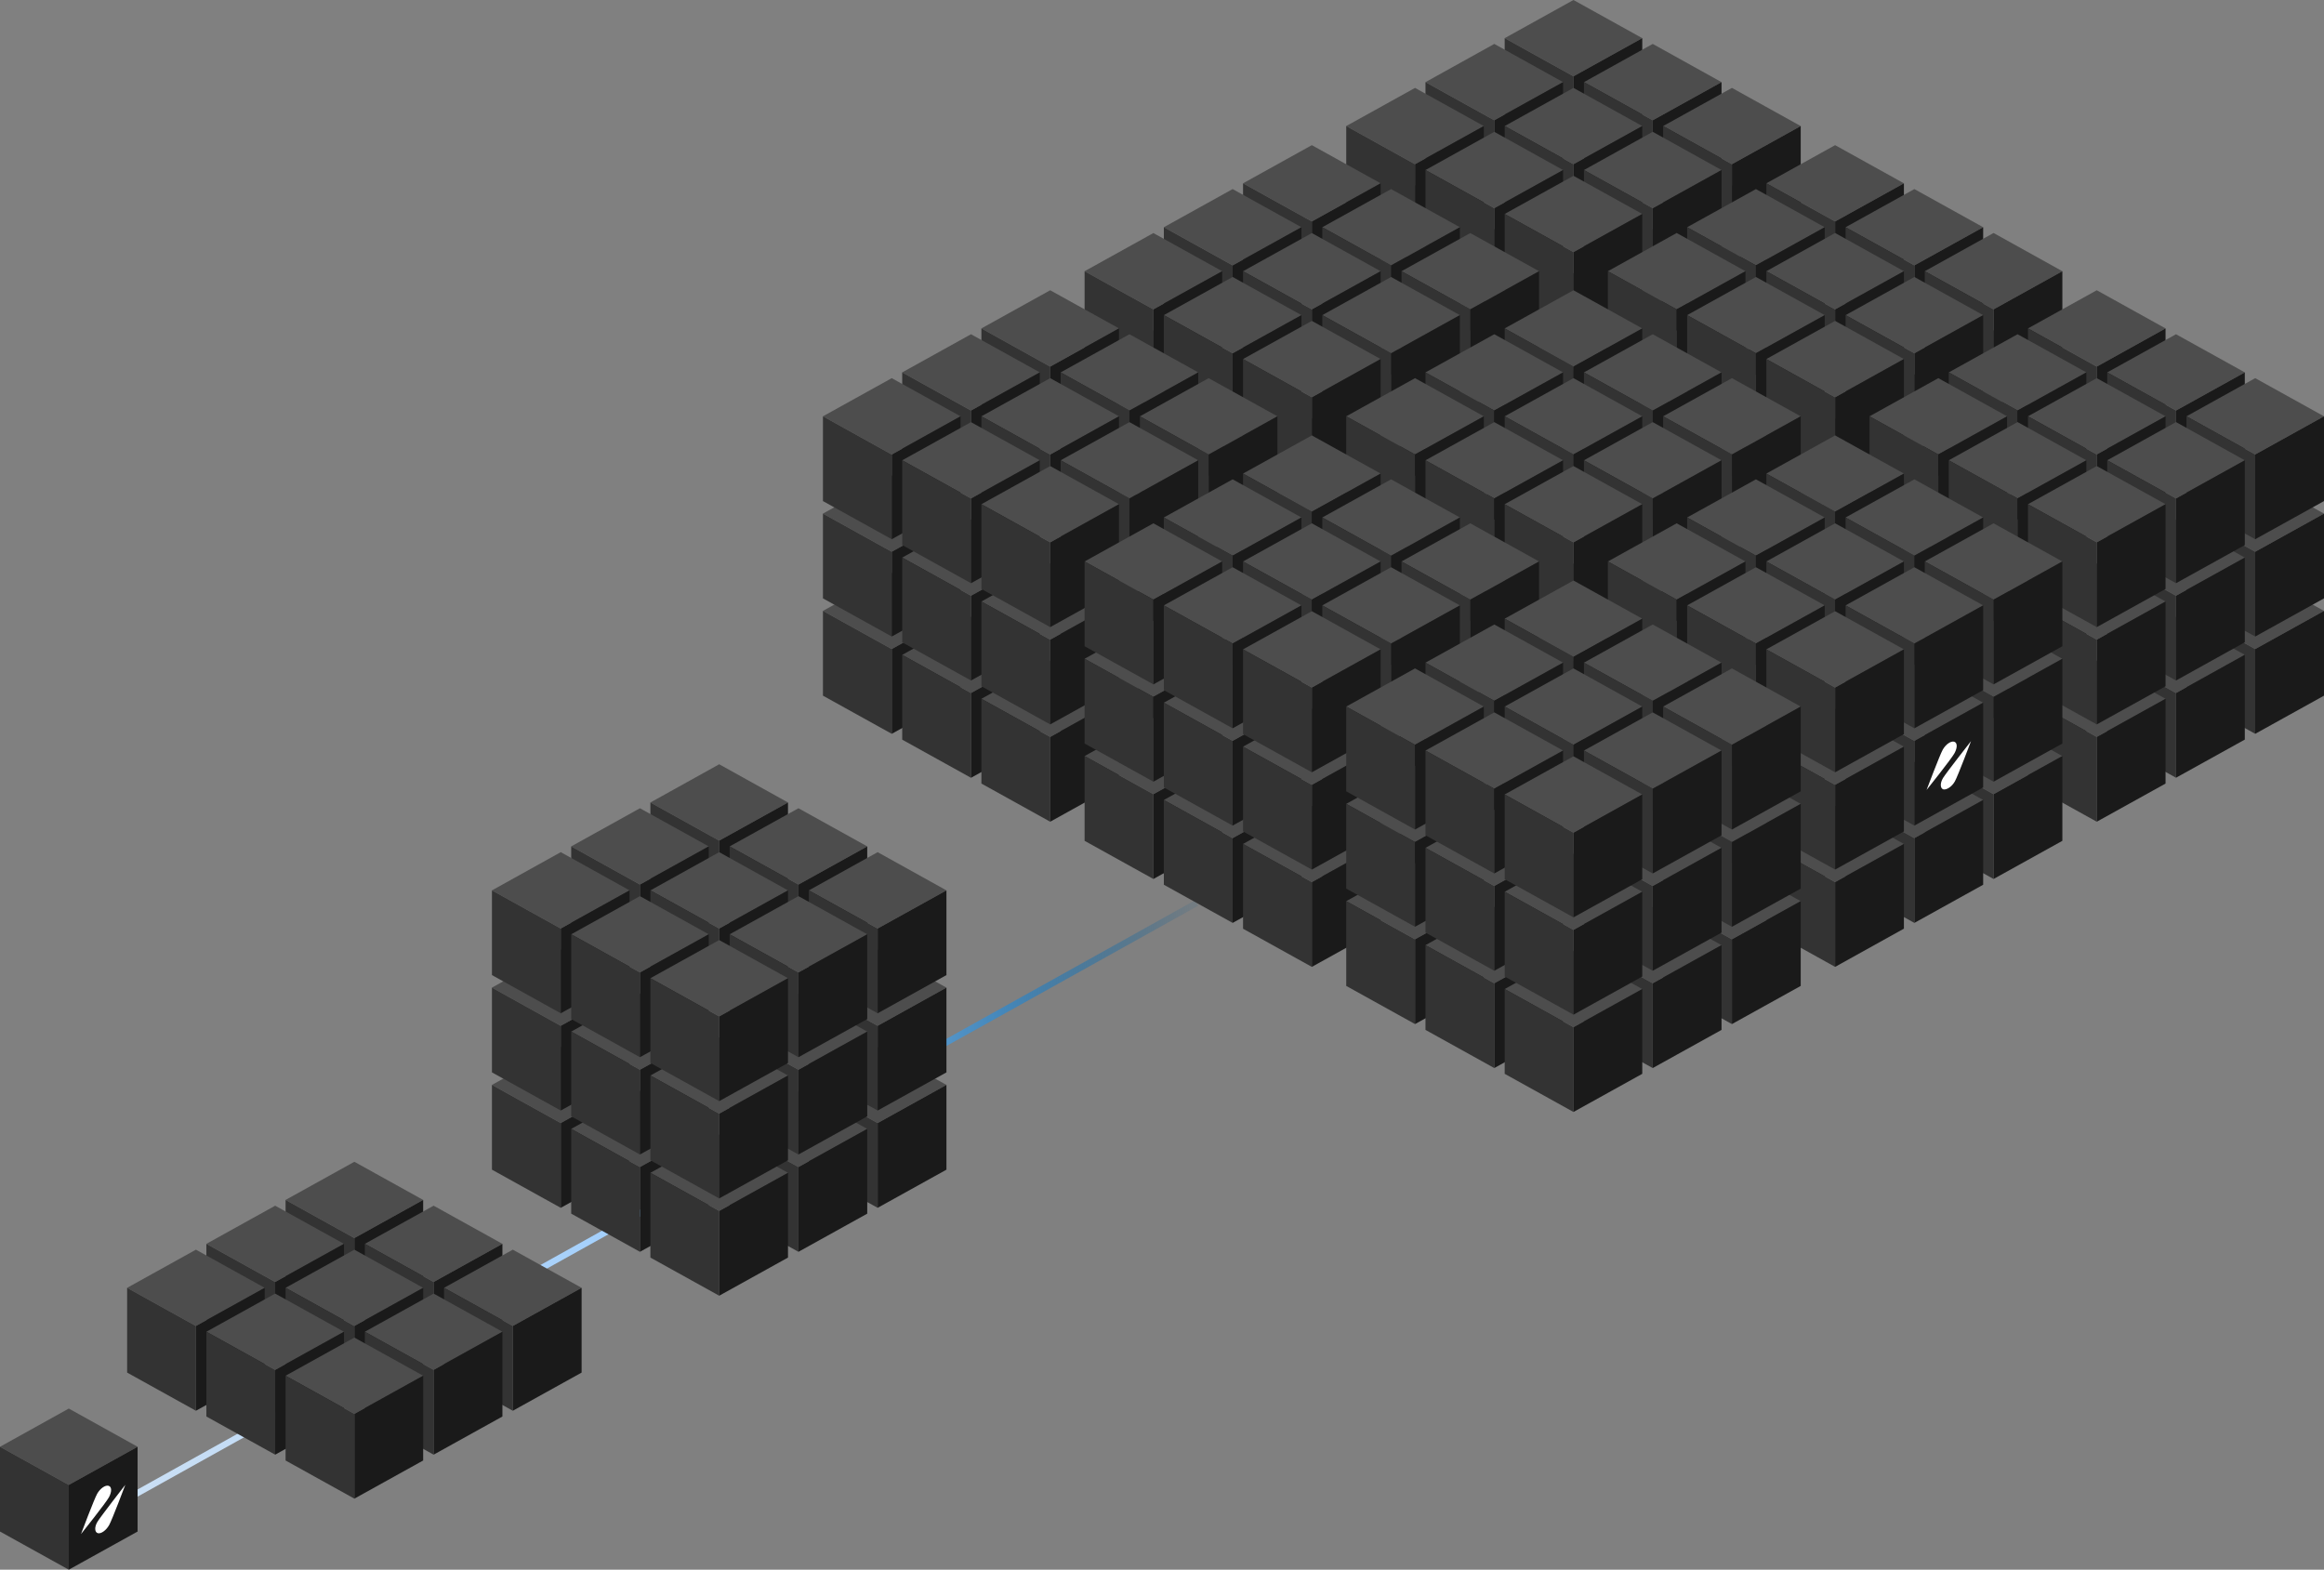 <svg xmlns="http://www.w3.org/2000/svg" xmlns:xlink="http://www.w3.org/1999/xlink" viewBox="0 0 370.93 250.55"><rect x="0" y="0" width="370.93" height="250.55" fill="#808080" stroke="none"/><defs><style>.cls-1{fill:none;stroke-miterlimit:10;stroke:url(#linear-gradient);}.cls-2{fill:#4d4d4d;}.cls-3{fill:#333;}.cls-4{fill:#1a1a1a;}.cls-5{fill:#fff;}</style><linearGradient id="linear-gradient" x1="-30.07" y1="215.49" x2="155.93" y2="215.49" gradientTransform="matrix(0.97, 0.02, 0.02, 0.99, 37.49, -20.89)" gradientUnits="userSpaceOnUse"><stop offset="0" stop-color="#cce0f4"/><stop offset="0.16" stop-color="#c3dcf6"/><stop offset="0.42" stop-color="#a9d2fb"/><stop offset="0.56" stop-color="#9cf"/><stop offset="0.82" stop-color="#3d88c1" stop-opacity="0.9"/><stop offset="0.99" stop-color="#005b97" stop-opacity="0.1"/></linearGradient></defs><title>Blocks</title><g id="Layer_2" data-name="Layer 2"><g id="Blocks"><line class="cls-1" x1="13.72" y1="242.91" x2="191" y2="144.13"/><polygon class="cls-2" points="129.1 173.17 140.08 167.08 151.06 173.17 140.08 179.26 129.1 173.17"/><polygon class="cls-3" points="129.1 186.7 140.08 192.79 140.08 179.26 129.1 173.17 129.1 186.7"/><polygon class="cls-4" points="151.06 186.7 140.08 192.79 140.08 179.26 151.06 173.17 151.06 186.7"/><polygon class="cls-2" points="116.46 180.19 127.44 174.1 138.42 180.19 127.44 186.28 116.46 180.19"/><polygon class="cls-3" points="116.46 193.72 127.44 199.81 127.44 186.28 116.46 180.19 116.46 193.72"/><polygon class="cls-4" points="138.42 193.72 127.44 199.81 127.44 186.28 138.42 180.19 138.42 193.72"/><polygon class="cls-2" points="78.52 173.17 89.5 167.08 100.48 173.17 89.5 179.26 78.52 173.17"/><polygon class="cls-3" points="78.52 186.7 89.5 192.79 89.5 179.26 78.52 173.17 78.52 186.7"/><polygon class="cls-4" points="100.48 186.7 89.5 192.79 89.5 179.26 100.48 173.17 100.48 186.7"/><polygon class="cls-2" points="91.17 180.19 102.14 174.1 113.12 180.19 102.14 186.28 91.17 180.19"/><polygon class="cls-3" points="91.17 193.72 102.14 199.81 102.14 186.28 91.17 180.19 91.17 193.72"/><polygon class="cls-4" points="113.12 193.72 102.14 199.81 102.14 186.28 113.12 180.19 113.12 193.72"/><polygon class="cls-2" points="103.81 187.2 114.79 181.11 125.77 187.2 114.79 193.29 103.81 187.2"/><polygon class="cls-3" points="103.81 200.73 114.79 206.82 114.79 193.29 103.81 187.2 103.81 200.73"/><polygon class="cls-4" points="125.77 200.73 114.79 206.82 114.79 193.29 125.77 187.2 125.77 200.73"/><polygon class="cls-2" points="129.1 157.64 140.08 151.55 151.06 157.64 140.08 163.74 129.1 157.64"/><polygon class="cls-3" points="129.1 171.17 140.08 177.26 140.08 163.74 129.1 157.64 129.1 171.17"/><polygon class="cls-4" points="151.06 171.17 140.08 177.26 140.08 163.74 151.06 157.64 151.06 171.17"/><polygon class="cls-2" points="116.46 164.66 127.44 158.57 138.42 164.66 127.44 170.75 116.46 164.66"/><polygon class="cls-3" points="116.46 178.19 127.44 184.28 127.44 170.75 116.46 164.66 116.46 178.19"/><polygon class="cls-4" points="138.42 178.19 127.44 184.28 127.44 170.75 138.42 164.66 138.42 178.19"/><polygon class="cls-2" points="78.52 157.64 89.5 151.55 100.48 157.64 89.5 163.74 78.52 157.64"/><polygon class="cls-3" points="78.52 171.17 89.5 177.26 89.5 163.74 78.52 157.64 78.52 171.17"/><polygon class="cls-4" points="100.48 171.17 89.5 177.26 89.5 163.74 100.48 157.64 100.48 171.17"/><polygon class="cls-2" points="91.17 164.66 102.14 158.57 113.12 164.66 102.14 170.75 91.17 164.66"/><polygon class="cls-3" points="91.17 178.19 102.14 184.28 102.14 170.75 91.17 164.66 91.17 178.19"/><polygon class="cls-4" points="113.12 178.19 102.14 184.28 102.14 170.75 113.12 164.66 113.12 178.19"/><polygon class="cls-2" points="103.81 171.67 114.79 165.58 125.77 171.67 114.79 177.76 103.81 171.67"/><polygon class="cls-3" points="103.81 185.2 114.79 191.29 114.79 177.76 103.81 171.67 103.81 185.2"/><polygon class="cls-4" points="125.77 185.2 114.79 191.29 114.79 177.76 125.77 171.67 125.77 185.2"/><polygon class="cls-2" points="103.81 128.09 114.79 121.99 125.77 128.09 114.79 134.18 103.81 128.09"/><polygon class="cls-3" points="103.81 141.62 114.79 147.71 114.79 134.18 103.81 128.09 103.81 141.62"/><polygon class="cls-4" points="125.77 141.62 114.79 147.71 114.79 134.18 125.77 128.09 125.77 141.62"/><polygon class="cls-2" points="116.46 135.1 127.44 129.01 138.42 135.1 127.44 141.19 116.46 135.1"/><polygon class="cls-3" points="116.46 148.63 127.44 154.72 127.44 141.19 116.46 135.1 116.46 148.63"/><polygon class="cls-4" points="138.42 148.63 127.44 154.72 127.44 141.19 138.42 135.1 138.42 148.63"/><polygon class="cls-2" points="129.1 142.12 140.08 136.02 151.06 142.12 140.08 148.21 129.1 142.12"/><polygon class="cls-3" points="129.1 155.64 140.08 161.74 140.08 148.21 129.1 142.12 129.1 155.64"/><polygon class="cls-4" points="151.06 155.64 140.08 161.74 140.08 148.21 151.06 142.12 151.06 155.64"/><polygon class="cls-2" points="91.17 135.1 102.14 129.01 113.12 135.1 102.14 141.19 91.17 135.1"/><polygon class="cls-3" points="91.17 148.63 102.14 154.72 102.14 141.19 91.17 135.1 91.17 148.63"/><polygon class="cls-4" points="113.12 148.63 102.14 154.72 102.14 141.19 113.12 135.1 113.12 148.63"/><polygon class="cls-2" points="103.81 142.12 114.79 136.02 125.77 142.12 114.79 148.21 103.81 142.12"/><polygon class="cls-3" points="103.81 155.64 114.79 161.74 114.79 148.21 103.81 142.12 103.81 155.64"/><polygon class="cls-4" points="125.77 155.64 114.79 161.74 114.79 148.21 125.77 142.12 125.77 155.64"/><polygon class="cls-2" points="116.46 149.13 127.44 143.04 138.42 149.13 127.44 155.22 116.46 149.13"/><polygon class="cls-3" points="116.46 162.66 127.44 168.75 127.44 155.22 116.46 149.13 116.46 162.66"/><polygon class="cls-4" points="138.42 162.66 127.44 168.75 127.44 155.22 138.42 149.13 138.42 162.66"/><polygon class="cls-2" points="78.52 142.12 89.5 136.02 100.48 142.12 89.5 148.21 78.52 142.12"/><polygon class="cls-3" points="78.52 155.64 89.5 161.74 89.5 148.21 78.52 142.12 78.52 155.64"/><polygon class="cls-4" points="100.48 155.64 89.5 161.74 89.5 148.21 100.48 142.12 100.48 155.64"/><polygon class="cls-2" points="91.17 149.13 102.14 143.04 113.12 149.13 102.14 155.22 91.17 149.13"/><polygon class="cls-3" points="91.17 162.66 102.14 168.75 102.14 155.22 91.17 149.13 91.17 162.66"/><polygon class="cls-4" points="113.12 162.66 102.14 168.75 102.14 155.22 113.12 149.13 113.12 162.66"/><polygon class="cls-2" points="103.81 156.14 114.79 150.05 125.77 156.14 114.79 162.24 103.81 156.14"/><polygon class="cls-3" points="103.81 169.67 114.79 175.76 114.79 162.24 103.81 156.14 103.81 169.67"/><polygon class="cls-4" points="125.77 169.67 114.79 175.76 114.79 162.24 125.77 156.14 125.77 169.67"/><polygon class="cls-2" points="45.58 191.53 56.56 185.44 67.54 191.53 56.56 197.62 45.58 191.53"/><polygon class="cls-3" points="45.58 205.06 56.56 211.15 56.56 197.62 45.58 191.53 45.58 205.06"/><polygon class="cls-4" points="67.54 205.06 56.56 211.15 56.56 197.62 67.54 191.53 67.54 205.06"/><polygon class="cls-2" points="58.23 198.54 69.21 192.45 80.19 198.54 69.21 204.63 58.23 198.54"/><polygon class="cls-3" points="58.23 212.07 69.21 218.16 69.21 204.63 58.23 198.54 58.23 212.07"/><polygon class="cls-4" points="80.19 212.07 69.21 218.16 69.21 204.63 80.19 198.54 80.19 212.07"/><polygon class="cls-2" points="70.87 205.56 81.85 199.47 92.83 205.56 81.85 211.65 70.87 205.56"/><polygon class="cls-3" points="70.87 219.09 81.85 225.18 81.85 211.65 70.87 205.56 70.87 219.09"/><polygon class="cls-4" points="92.83 219.09 81.85 225.18 81.85 211.65 92.83 205.56 92.83 219.09"/><polygon class="cls-2" points="32.94 198.54 43.92 192.45 54.9 198.54 43.92 204.63 32.94 198.54"/><polygon class="cls-3" points="32.94 212.07 43.92 218.16 43.92 204.63 32.94 198.54 32.94 212.07"/><polygon class="cls-4" points="54.9 212.07 43.92 218.16 43.92 204.63 54.9 198.54 54.9 212.07"/><polygon class="cls-2" points="45.58 205.56 56.56 199.47 67.54 205.56 56.56 211.65 45.58 205.56"/><polygon class="cls-3" points="45.58 219.09 56.56 225.18 56.56 211.65 45.58 205.56 45.58 219.09"/><polygon class="cls-4" points="67.54 219.09 56.56 225.18 56.56 211.65 67.54 205.56 67.54 219.09"/><polygon class="cls-2" points="58.23 212.57 69.21 206.48 80.19 212.57 69.21 218.66 58.23 212.57"/><polygon class="cls-3" points="58.23 226.1 69.21 232.19 69.21 218.66 58.23 212.57 58.23 226.1"/><polygon class="cls-4" points="80.19 226.1 69.21 232.19 69.21 218.66 80.19 212.57 80.19 226.1"/><polygon class="cls-2" points="20.29 205.56 31.27 199.47 42.25 205.56 31.27 211.65 20.29 205.56"/><polygon class="cls-3" points="20.29 219.09 31.27 225.18 31.27 211.65 20.29 205.56 20.29 219.09"/><polygon class="cls-4" points="42.25 219.09 31.27 225.18 31.27 211.65 42.25 205.56 42.25 219.09"/><polygon class="cls-2" points="32.94 212.57 43.92 206.48 54.9 212.57 43.92 218.66 32.94 212.57"/><polygon class="cls-3" points="32.94 226.1 43.92 232.19 43.92 218.66 32.94 212.57 32.94 226.1"/><polygon class="cls-4" points="54.9 226.1 43.92 232.19 43.92 218.66 54.9 212.57 54.9 226.1"/><polygon class="cls-2" points="45.58 219.59 56.56 213.5 67.54 219.59 56.56 225.68 45.58 219.59"/><polygon class="cls-3" points="45.58 233.12 56.56 239.21 56.56 225.68 45.58 219.59 45.58 233.12"/><polygon class="cls-4" points="67.54 233.12 56.56 239.21 56.56 225.68 67.54 219.59 67.54 233.12"/><polygon class="cls-2" points="265.45 51.18 276.43 45.09 287.41 51.18 276.43 57.27 265.45 51.18"/><polygon class="cls-3" points="265.45 64.71 276.43 70.8 276.43 57.27 265.45 51.18 265.45 64.71"/><polygon class="cls-4" points="287.41 64.71 276.43 70.8 276.43 57.27 287.41 51.18 287.41 64.71"/><polygon class="cls-2" points="252.81 58.19 263.79 52.1 274.77 58.19 263.79 64.28 252.81 58.19"/><polygon class="cls-3" points="252.81 71.72 263.79 77.81 263.79 64.28 252.81 58.19 252.81 71.72"/><polygon class="cls-4" points="274.77 71.72 263.79 77.81 263.79 64.28 274.77 58.19 274.77 71.72"/><polygon class="cls-2" points="214.87 51.18 225.85 45.09 236.83 51.18 225.85 57.27 214.87 51.18"/><polygon class="cls-3" points="214.87 64.71 225.85 70.8 225.85 57.27 214.87 51.18 214.87 64.71"/><polygon class="cls-4" points="236.83 64.71 225.85 70.8 225.85 57.27 236.83 51.18 236.83 64.71"/><polygon class="cls-2" points="227.52 58.19 238.5 52.1 249.48 58.19 238.5 64.28 227.52 58.19"/><polygon class="cls-3" points="227.52 71.72 238.5 77.81 238.5 64.28 227.52 58.19 227.52 71.72"/><polygon class="cls-4" points="249.48 71.72 238.5 77.81 238.5 64.28 249.48 58.19 249.48 71.72"/><polygon class="cls-2" points="240.16 65.21 251.14 59.12 262.12 65.21 251.14 71.3 240.16 65.21"/><polygon class="cls-3" points="240.16 78.74 251.14 84.83 251.14 71.3 240.16 65.21 240.16 78.74"/><polygon class="cls-4" points="262.12 78.74 251.14 84.83 251.14 71.3 262.12 65.21 262.12 78.74"/><polygon class="cls-2" points="265.45 35.65 276.43 29.56 287.41 35.65 276.43 41.74 265.45 35.65"/><polygon class="cls-3" points="265.45 49.18 276.43 55.27 276.43 41.74 265.45 35.65 265.45 49.18"/><polygon class="cls-4" points="287.41 49.18 276.43 55.27 276.43 41.74 287.41 35.65 287.41 49.18"/><polygon class="cls-2" points="252.81 42.66 263.79 36.57 274.77 42.66 263.79 48.76 252.81 42.66"/><polygon class="cls-3" points="252.81 56.19 263.79 62.28 263.79 48.76 252.81 42.66 252.81 56.19"/><polygon class="cls-4" points="274.77 56.19 263.79 62.28 263.79 48.76 274.77 42.66 274.77 56.19"/><polygon class="cls-2" points="214.87 35.65 225.85 29.56 236.83 35.65 225.85 41.74 214.87 35.65"/><polygon class="cls-3" points="214.87 49.18 225.85 55.27 225.85 41.74 214.87 35.65 214.87 49.18"/><polygon class="cls-4" points="236.83 49.18 225.85 55.27 225.85 41.74 236.83 35.65 236.83 49.18"/><polygon class="cls-2" points="227.52 42.66 238.5 36.57 249.48 42.66 238.5 48.76 227.52 42.66"/><polygon class="cls-3" points="227.52 56.19 238.5 62.28 238.5 48.76 227.52 42.66 227.52 56.19"/><polygon class="cls-4" points="249.48 56.19 238.5 62.28 238.5 48.76 249.48 42.66 249.48 56.19"/><polygon class="cls-2" points="240.16 49.68 251.14 43.59 262.12 49.68 251.14 55.77 240.16 49.68"/><polygon class="cls-3" points="240.16 63.21 251.14 69.3 251.14 55.77 240.16 49.68 240.16 63.21"/><polygon class="cls-4" points="262.12 63.21 251.14 69.3 251.14 55.77 262.12 49.68 262.12 63.21"/><polygon class="cls-2" points="240.16 6.09 251.14 0 262.12 6.09 251.14 12.18 240.16 6.09"/><polygon class="cls-3" points="240.16 19.62 251.14 25.71 251.14 12.18 240.16 6.09 240.16 19.62"/><polygon class="cls-4" points="262.12 19.62 251.14 25.71 251.14 12.18 262.12 6.09 262.12 19.62"/><polygon class="cls-2" points="252.81 13.11 263.79 7.01 274.77 13.11 263.79 19.2 252.81 13.11"/><polygon class="cls-3" points="252.81 26.64 263.79 32.73 263.79 19.2 252.81 13.11 252.81 26.64"/><polygon class="cls-4" points="274.77 26.64 263.79 32.73 263.79 19.2 274.77 13.11 274.77 26.64"/><polygon class="cls-2" points="265.45 20.12 276.43 14.03 287.41 20.12 276.43 26.21 265.45 20.12"/><polygon class="cls-3" points="265.45 33.65 276.43 39.74 276.43 26.21 265.45 20.12 265.45 33.65"/><polygon class="cls-4" points="287.41 33.65 276.43 39.74 276.43 26.21 287.41 20.12 287.41 33.65"/><polygon class="cls-2" points="227.52 13.11 238.5 7.01 249.48 13.11 238.5 19.2 227.52 13.11"/><polygon class="cls-3" points="227.52 26.64 238.5 32.73 238.5 19.2 227.52 13.11 227.52 26.64"/><polygon class="cls-4" points="249.48 26.64 238.5 32.73 238.5 19.2 249.48 13.11 249.48 26.64"/><polygon class="cls-2" points="240.16 20.12 251.14 14.03 262.12 20.12 251.14 26.21 240.16 20.12"/><polygon class="cls-3" points="240.16 33.65 251.14 39.74 251.14 26.21 240.16 20.12 240.16 33.65"/><polygon class="cls-4" points="262.12 33.65 251.14 39.74 251.14 26.21 262.12 20.12 262.12 33.65"/><polygon class="cls-2" points="252.81 27.14 263.79 21.04 274.77 27.14 263.79 33.23 252.81 27.14"/><polygon class="cls-3" points="252.81 40.66 263.79 46.76 263.79 33.23 252.81 27.14 252.81 40.66"/><polygon class="cls-4" points="274.77 40.66 263.79 46.76 263.79 33.23 274.77 27.14 274.77 40.66"/><polygon class="cls-2" points="214.87 20.12 225.85 14.03 236.83 20.12 225.85 26.21 214.87 20.12"/><polygon class="cls-3" points="214.87 33.65 225.85 39.74 225.85 26.21 214.87 20.12 214.87 33.65"/><polygon class="cls-4" points="236.83 33.65 225.85 39.74 225.85 26.21 236.83 20.12 236.83 33.65"/><polygon class="cls-2" points="227.52 27.14 238.5 21.04 249.48 27.14 238.5 33.23 227.52 27.14"/><polygon class="cls-3" points="227.52 40.66 238.5 46.76 238.5 33.23 227.52 27.14 227.52 40.66"/><polygon class="cls-4" points="249.48 40.66 238.5 46.76 238.5 33.23 249.48 27.14 249.48 40.66"/><polygon class="cls-2" points="240.16 34.15 251.14 28.06 262.12 34.15 251.14 40.24 240.16 34.15"/><polygon class="cls-3" points="240.16 47.68 251.14 53.77 251.14 40.24 240.16 34.15 240.16 47.68"/><polygon class="cls-4" points="262.12 47.68 251.14 53.77 251.14 40.24 262.12 34.15 262.12 47.68"/><polygon class="cls-2" points="307.21 74.34 318.19 68.25 329.17 74.34 318.19 80.44 307.21 74.34"/><polygon class="cls-3" points="307.21 87.87 318.19 93.97 318.19 80.44 307.21 74.34 307.21 87.87"/><polygon class="cls-4" points="329.17 87.87 318.19 93.97 318.19 80.44 329.17 74.34 329.17 87.87"/><polygon class="cls-2" points="294.57 81.36 305.55 75.27 316.53 81.36 305.55 87.45 294.57 81.36"/><polygon class="cls-3" points="294.57 94.89 305.55 100.98 305.55 87.45 294.57 81.36 294.57 94.89"/><polygon class="cls-4" points="316.53 94.89 305.55 100.98 305.55 87.45 316.53 81.36 316.53 94.89"/><polygon class="cls-2" points="256.63 74.34 267.61 68.25 278.59 74.34 267.61 80.44 256.63 74.34"/><polygon class="cls-3" points="256.63 87.87 267.61 93.97 267.61 80.44 256.63 74.34 256.63 87.87"/><polygon class="cls-4" points="278.59 87.87 267.61 93.97 267.61 80.44 278.59 74.34 278.59 87.87"/><polygon class="cls-2" points="269.28 81.36 280.26 75.27 291.24 81.36 280.26 87.45 269.28 81.36"/><polygon class="cls-3" points="269.28 94.89 280.26 100.98 280.26 87.45 269.28 81.36 269.28 94.89"/><polygon class="cls-4" points="291.24 94.89 280.26 100.98 280.26 87.45 291.24 81.36 291.24 94.89"/><polygon class="cls-2" points="281.92 88.37 292.9 82.28 303.88 88.37 292.9 94.47 281.92 88.37"/><polygon class="cls-3" points="281.92 101.9 292.9 107.99 292.9 94.47 281.92 88.37 281.92 101.9"/><polygon class="cls-4" points="303.88 101.9 292.9 107.99 292.9 94.47 303.88 88.37 303.88 101.9"/><polygon class="cls-2" points="307.21 58.81 318.19 52.72 329.17 58.81 318.19 64.91 307.21 58.81"/><polygon class="cls-3" points="307.21 72.34 318.19 78.44 318.19 64.91 307.21 58.81 307.21 72.34"/><polygon class="cls-4" points="329.17 72.34 318.19 78.44 318.19 64.91 329.17 58.81 329.17 72.34"/><polygon class="cls-2" points="294.57 65.83 305.55 59.74 316.53 65.83 305.55 71.92 294.57 65.83"/><polygon class="cls-3" points="294.57 79.36 305.55 85.45 305.55 71.92 294.57 65.83 294.57 79.36"/><polygon class="cls-4" points="316.53 79.36 305.55 85.45 305.55 71.92 316.53 65.83 316.53 79.36"/><polygon class="cls-2" points="256.63 58.81 267.61 52.72 278.59 58.81 267.61 64.91 256.63 58.81"/><polygon class="cls-3" points="256.63 72.34 267.61 78.44 267.61 64.91 256.63 58.81 256.63 72.34"/><polygon class="cls-4" points="278.59 72.34 267.61 78.44 267.61 64.91 278.59 58.81 278.59 72.34"/><polygon class="cls-2" points="269.28 65.83 280.26 59.74 291.24 65.83 280.26 71.92 269.28 65.83"/><polygon class="cls-3" points="269.28 79.36 280.26 85.45 280.26 71.92 269.28 65.83 269.28 79.36"/><polygon class="cls-4" points="291.24 79.36 280.26 85.45 280.26 71.92 291.24 65.83 291.24 79.36"/><polygon class="cls-2" points="281.92 72.84 292.9 66.75 303.88 72.84 292.9 78.94 281.92 72.84"/><polygon class="cls-3" points="281.92 86.37 292.9 92.47 292.9 78.94 281.92 72.84 281.92 86.37"/><polygon class="cls-4" points="303.88 86.37 292.9 92.47 292.9 78.94 303.88 72.84 303.88 86.37"/><polygon class="cls-2" points="281.92 29.26 292.9 23.17 303.88 29.26 292.9 35.35 281.92 29.26"/><polygon class="cls-3" points="281.92 42.79 292.9 48.88 292.9 35.35 281.92 29.26 281.92 42.79"/><polygon class="cls-4" points="303.88 42.79 292.9 48.88 292.9 35.35 303.88 29.26 303.88 42.79"/><polygon class="cls-2" points="294.57 36.27 305.55 30.18 316.53 36.27 305.55 42.36 294.57 36.27"/><polygon class="cls-3" points="294.57 49.8 305.55 55.89 305.55 42.36 294.57 36.27 294.57 49.8"/><polygon class="cls-4" points="316.53 49.8 305.55 55.89 305.55 42.36 316.53 36.27 316.53 49.8"/><polygon class="cls-2" points="307.21 43.29 318.19 37.19 329.17 43.29 318.19 49.38 307.21 43.29"/><polygon class="cls-3" points="307.21 56.81 318.19 62.91 318.19 49.38 307.21 43.29 307.21 56.81"/><polygon class="cls-4" points="329.17 56.81 318.19 62.91 318.19 49.38 329.17 43.29 329.17 56.81"/><polygon class="cls-2" points="269.28 36.27 280.26 30.18 291.24 36.27 280.26 42.36 269.28 36.27"/><polygon class="cls-3" points="269.28 49.8 280.26 55.89 280.26 42.36 269.28 36.27 269.28 49.8"/><polygon class="cls-4" points="291.24 49.8 280.26 55.89 280.26 42.36 291.24 36.27 291.24 49.8"/><polygon class="cls-2" points="281.92 43.29 292.9 37.19 303.88 43.29 292.9 49.38 281.92 43.29"/><polygon class="cls-3" points="281.92 56.81 292.9 62.91 292.9 49.38 281.92 43.29 281.92 56.81"/><polygon class="cls-4" points="303.88 56.81 292.9 62.91 292.9 49.38 303.88 43.29 303.88 56.81"/><polygon class="cls-2" points="294.57 50.3 305.55 44.21 316.53 50.3 305.55 56.39 294.57 50.3"/><polygon class="cls-3" points="294.57 63.83 305.55 69.92 305.55 56.39 294.57 50.3 294.57 63.83"/><polygon class="cls-4" points="316.53 63.83 305.55 69.92 305.55 56.39 316.53 50.3 316.53 63.83"/><polygon class="cls-2" points="256.63 43.29 267.61 37.19 278.59 43.29 267.61 49.38 256.63 43.29"/><polygon class="cls-3" points="256.63 56.81 267.61 62.91 267.61 49.38 256.63 43.29 256.63 56.81"/><polygon class="cls-4" points="278.59 56.81 267.61 62.91 267.61 49.38 278.59 43.29 278.59 56.81"/><polygon class="cls-2" points="269.28 50.3 280.26 44.21 291.24 50.3 280.26 56.39 269.28 50.3"/><polygon class="cls-3" points="269.28 63.83 280.26 69.92 280.26 56.39 269.28 50.3 269.28 63.83"/><polygon class="cls-4" points="291.24 63.83 280.26 69.92 280.26 56.39 291.24 50.3 291.24 63.83"/><polygon class="cls-2" points="281.92 57.31 292.9 51.22 303.88 57.31 292.9 63.41 281.92 57.31"/><polygon class="cls-3" points="281.92 70.84 292.9 76.94 292.9 63.41 281.92 57.31 281.92 70.84"/><polygon class="cls-4" points="303.88 70.84 292.9 76.94 292.9 63.41 303.88 57.31 303.88 70.84"/><polygon class="cls-2" points="348.98 97.51 359.95 91.42 370.93 97.51 359.95 103.6 348.98 97.51"/><polygon class="cls-3" points="348.98 111.04 359.95 117.13 359.95 103.6 348.98 97.51 348.98 111.04"/><polygon class="cls-4" points="370.93 111.04 359.95 117.13 359.95 103.6 370.93 97.51 370.93 111.04"/><polygon class="cls-2" points="336.33 104.52 347.31 98.43 358.29 104.52 347.31 110.62 336.33 104.52"/><polygon class="cls-3" points="336.33 118.05 347.31 124.14 347.31 110.62 336.33 104.52 336.33 118.05"/><polygon class="cls-4" points="358.29 118.05 347.31 124.14 347.31 110.62 358.29 104.52 358.29 118.05"/><polygon class="cls-2" points="298.39 97.51 309.37 91.42 320.35 97.51 309.37 103.6 298.39 97.51"/><polygon class="cls-3" points="298.39 111.04 309.37 117.13 309.37 103.6 298.39 97.51 298.39 111.04"/><polygon class="cls-4" points="320.35 111.04 309.37 117.13 309.37 103.6 320.35 97.51 320.35 111.04"/><polygon class="cls-2" points="311.04 104.52 322.02 98.43 333 104.52 322.02 110.62 311.04 104.52"/><polygon class="cls-3" points="311.04 118.05 322.02 124.14 322.02 110.62 311.04 104.52 311.04 118.05"/><polygon class="cls-4" points="333 118.05 322.02 124.14 322.02 110.62 333 104.52 333 118.05"/><polygon class="cls-2" points="323.68 111.54 334.66 105.45 345.64 111.54 334.66 117.63 323.68 111.54"/><polygon class="cls-3" points="323.68 125.07 334.66 131.16 334.66 117.63 323.68 111.54 323.68 125.07"/><polygon class="cls-4" points="345.64 125.07 334.66 131.16 334.66 117.63 345.64 111.54 345.64 125.07"/><polygon class="cls-2" points="348.98 81.98 359.95 75.89 370.93 81.98 359.95 88.07 348.98 81.98"/><polygon class="cls-3" points="348.98 95.51 359.95 101.6 359.95 88.07 348.98 81.98 348.98 95.51"/><polygon class="cls-4" points="370.93 95.51 359.95 101.6 359.95 88.07 370.93 81.98 370.93 95.51"/><polygon class="cls-2" points="336.33 89 347.31 82.9 358.29 89 347.31 95.09 336.33 89"/><polygon class="cls-3" points="336.33 102.52 347.31 108.62 347.31 95.09 336.33 89 336.33 102.52"/><polygon class="cls-4" points="358.29 102.52 347.31 108.62 347.31 95.09 358.29 89 358.29 102.52"/><polygon class="cls-2" points="298.39 81.98 309.37 75.89 320.35 81.98 309.37 88.07 298.39 81.98"/><polygon class="cls-3" points="298.39 95.51 309.37 101.6 309.37 88.07 298.39 81.98 298.39 95.51"/><polygon class="cls-4" points="320.35 95.51 309.37 101.6 309.37 88.07 320.35 81.98 320.35 95.51"/><polygon class="cls-2" points="311.04 89 322.02 82.9 333 89 322.02 95.09 311.04 89"/><polygon class="cls-3" points="311.04 102.52 322.02 108.62 322.02 95.09 311.04 89 311.04 102.52"/><polygon class="cls-4" points="333 102.52 322.02 108.62 322.02 95.09 333 89 333 102.52"/><polygon class="cls-2" points="323.68 96.01 334.66 89.92 345.64 96.01 334.66 102.1 323.68 96.01"/><polygon class="cls-3" points="323.68 109.54 334.66 115.63 334.66 102.1 323.68 96.01 323.68 109.54"/><polygon class="cls-4" points="345.64 109.54 334.66 115.63 334.66 102.1 345.64 96.01 345.64 109.54"/><polygon class="cls-2" points="323.68 52.42 334.66 46.33 345.64 52.42 334.66 58.52 323.68 52.42"/><polygon class="cls-3" points="323.68 65.95 334.66 72.04 334.66 58.52 323.68 52.42 323.68 65.95"/><polygon class="cls-4" points="345.64 65.95 334.66 72.04 334.66 58.52 345.64 52.42 345.64 65.95"/><polygon class="cls-2" points="336.33 59.44 347.31 53.35 358.29 59.44 347.31 65.53 336.33 59.44"/><polygon class="cls-3" points="336.33 72.97 347.31 79.06 347.31 65.53 336.33 59.44 336.33 72.97"/><polygon class="cls-4" points="358.29 72.97 347.31 79.06 347.31 65.53 358.29 59.44 358.29 72.97"/><polygon class="cls-2" points="348.98 66.45 359.95 60.36 370.93 66.45 359.95 72.54 348.98 66.45"/><polygon class="cls-3" points="348.98 79.98 359.95 86.07 359.95 72.54 348.98 66.45 348.98 79.98"/><polygon class="cls-4" points="370.93 79.98 359.95 86.07 359.95 72.54 370.93 66.45 370.93 79.98"/><polygon class="cls-2" points="311.04 59.44 322.02 53.35 333 59.44 322.02 65.53 311.04 59.44"/><polygon class="cls-3" points="311.04 72.97 322.02 79.06 322.02 65.53 311.04 59.44 311.04 72.97"/><polygon class="cls-4" points="333 72.97 322.02 79.06 322.02 65.53 333 59.44 333 72.97"/><polygon class="cls-2" points="323.68 66.45 334.66 60.36 345.64 66.45 334.66 72.54 323.68 66.45"/><polygon class="cls-3" points="323.68 79.98 334.66 86.07 334.66 72.54 323.68 66.45 323.68 79.98"/><polygon class="cls-4" points="345.64 79.98 334.66 86.07 334.66 72.54 345.64 66.45 345.64 79.98"/><polygon class="cls-2" points="336.33 73.47 347.31 67.37 358.29 73.47 347.31 79.56 336.33 73.47"/><polygon class="cls-3" points="336.33 87 347.31 93.09 347.31 79.56 336.33 73.47 336.33 87"/><polygon class="cls-4" points="358.29 87 347.31 93.09 347.31 79.56 358.29 73.47 358.29 87"/><polygon class="cls-2" points="298.39 66.45 309.37 60.36 320.35 66.45 309.37 72.54 298.39 66.45"/><polygon class="cls-3" points="298.39 79.98 309.37 86.07 309.37 72.54 298.39 66.45 298.39 79.98"/><polygon class="cls-4" points="320.35 79.98 309.37 86.07 309.37 72.54 320.35 66.45 320.35 79.98"/><polygon class="cls-2" points="311.04 73.47 322.02 67.37 333 73.47 322.02 79.56 311.04 73.47"/><polygon class="cls-3" points="311.04 87 322.02 93.09 322.02 79.56 311.04 73.47 311.04 87"/><polygon class="cls-4" points="333 87 322.02 93.09 322.02 79.56 333 73.47 333 87"/><polygon class="cls-2" points="323.68 80.48 334.66 74.39 345.64 80.48 334.66 86.57 323.68 80.48"/><polygon class="cls-3" points="323.68 94.01 334.66 100.1 334.66 86.57 323.68 80.48 323.68 94.01"/><polygon class="cls-4" points="345.64 94.01 334.66 100.1 334.66 86.57 345.64 80.48 345.64 94.01"/><polygon class="cls-2" points="223.69 74.34 234.67 68.25 245.65 74.34 234.67 80.44 223.69 74.34"/><polygon class="cls-3" points="223.69 87.87 234.67 93.97 234.67 80.44 223.69 74.34 223.69 87.87"/><polygon class="cls-4" points="245.65 87.87 234.67 93.97 234.67 80.44 245.65 74.34 245.65 87.87"/><polygon class="cls-2" points="211.05 81.36 222.03 75.27 233.01 81.36 222.03 87.45 211.05 81.36"/><polygon class="cls-3" points="211.05 94.89 222.03 100.98 222.03 87.45 211.05 81.36 211.05 94.89"/><polygon class="cls-4" points="233.01 94.89 222.03 100.98 222.03 87.45 233.01 81.36 233.01 94.89"/><polygon class="cls-2" points="173.11 74.34 184.09 68.25 195.07 74.34 184.09 80.44 173.11 74.34"/><polygon class="cls-3" points="173.11 87.87 184.09 93.97 184.09 80.44 173.11 74.34 173.11 87.87"/><polygon class="cls-4" points="195.07 87.87 184.09 93.97 184.09 80.44 195.07 74.34 195.07 87.87"/><polygon class="cls-2" points="185.76 81.36 196.74 75.27 207.72 81.36 196.74 87.45 185.76 81.36"/><polygon class="cls-3" points="185.76 94.89 196.74 100.98 196.74 87.45 185.76 81.36 185.76 94.89"/><polygon class="cls-4" points="207.72 94.89 196.74 100.98 196.74 87.45 207.72 81.36 207.72 94.89"/><polygon class="cls-2" points="198.4 88.37 209.38 82.28 220.36 88.37 209.38 94.47 198.4 88.37"/><polygon class="cls-3" points="198.4 101.9 209.38 108 209.38 94.47 198.4 88.37 198.4 101.9"/><polygon class="cls-4" points="220.36 101.9 209.38 108 209.38 94.47 220.36 88.37 220.36 101.9"/><polygon class="cls-2" points="223.69 58.82 234.67 52.72 245.65 58.82 234.67 64.91 223.69 58.82"/><polygon class="cls-3" points="223.69 72.34 234.67 78.44 234.67 64.91 223.69 58.82 223.69 72.34"/><polygon class="cls-4" points="245.65 72.34 234.67 78.44 234.67 64.91 245.65 58.82 245.65 72.34"/><polygon class="cls-2" points="211.05 65.83 222.03 59.74 233.01 65.83 222.03 71.92 211.05 65.83"/><polygon class="cls-3" points="211.05 79.36 222.03 85.45 222.03 71.92 211.05 65.83 211.05 79.36"/><polygon class="cls-4" points="233.01 79.36 222.03 85.45 222.03 71.92 233.01 65.83 233.01 79.36"/><polygon class="cls-2" points="173.11 58.82 184.09 52.72 195.07 58.82 184.09 64.91 173.11 58.82"/><polygon class="cls-3" points="173.11 72.34 184.09 78.44 184.09 64.91 173.11 58.82 173.11 72.34"/><polygon class="cls-4" points="195.07 72.34 184.09 78.44 184.09 64.91 195.07 58.82 195.07 72.34"/><polygon class="cls-2" points="185.76 65.83 196.74 59.74 207.72 65.83 196.74 71.92 185.76 65.83"/><polygon class="cls-3" points="185.76 79.36 196.74 85.45 196.74 71.92 185.76 65.83 185.76 79.36"/><polygon class="cls-4" points="207.72 79.36 196.74 85.45 196.74 71.92 207.72 65.83 207.72 79.36"/><polygon class="cls-2" points="198.4 72.84 209.38 66.75 220.36 72.84 209.38 78.94 198.4 72.84"/><polygon class="cls-3" points="198.4 86.37 209.38 92.47 209.38 78.94 198.4 72.84 198.4 86.37"/><polygon class="cls-4" points="220.36 86.37 209.38 92.47 209.38 78.94 220.36 72.84 220.36 86.37"/><polygon class="cls-2" points="198.4 29.26 209.38 23.17 220.36 29.26 209.38 35.35 198.4 29.26"/><polygon class="cls-3" points="198.4 42.79 209.38 48.88 209.38 35.35 198.4 29.26 198.4 42.79"/><polygon class="cls-4" points="220.36 42.79 209.38 48.88 209.38 35.35 220.36 29.26 220.36 42.79"/><polygon class="cls-2" points="211.05 36.27 222.03 30.18 233.01 36.27 222.03 42.36 211.05 36.27"/><polygon class="cls-3" points="211.05 49.8 222.03 55.89 222.03 42.36 211.05 36.27 211.05 49.8"/><polygon class="cls-4" points="233.01 49.8 222.03 55.89 222.03 42.36 233.01 36.27 233.01 49.8"/><polygon class="cls-2" points="223.69 43.29 234.67 37.2 245.65 43.29 234.67 49.38 223.69 43.29"/><polygon class="cls-3" points="223.69 56.82 234.67 62.91 234.67 49.38 223.69 43.29 223.69 56.82"/><polygon class="cls-4" points="245.65 56.82 234.67 62.91 234.67 49.38 245.65 43.29 245.65 56.82"/><polygon class="cls-2" points="185.76 36.27 196.74 30.18 207.72 36.27 196.74 42.36 185.76 36.27"/><polygon class="cls-3" points="185.76 49.8 196.74 55.89 196.74 42.36 185.76 36.27 185.76 49.8"/><polygon class="cls-4" points="207.72 49.8 196.74 55.89 196.74 42.36 207.72 36.27 207.72 49.8"/><polygon class="cls-2" points="198.4 43.29 209.38 37.2 220.36 43.29 209.38 49.38 198.4 43.29"/><polygon class="cls-3" points="198.4 56.82 209.38 62.91 209.38 49.38 198.4 43.29 198.4 56.82"/><polygon class="cls-4" points="220.36 56.82 209.38 62.91 209.38 49.38 220.36 43.29 220.36 56.82"/><polygon class="cls-2" points="211.05 50.3 222.03 44.21 233.01 50.3 222.03 56.39 211.05 50.3"/><polygon class="cls-3" points="211.05 63.83 222.03 69.92 222.03 56.39 211.05 50.3 211.05 63.83"/><polygon class="cls-4" points="233.01 63.83 222.03 69.92 222.03 56.39 233.01 50.3 233.01 63.83"/><polygon class="cls-2" points="173.11 43.29 184.09 37.2 195.07 43.29 184.09 49.38 173.11 43.29"/><polygon class="cls-3" points="173.11 56.82 184.09 62.91 184.09 49.38 173.11 43.29 173.11 56.82"/><polygon class="cls-4" points="195.07 56.82 184.09 62.91 184.09 49.38 195.07 43.29 195.07 56.82"/><polygon class="cls-2" points="185.76 50.3 196.74 44.21 207.72 50.3 196.74 56.39 185.76 50.3"/><polygon class="cls-3" points="185.76 63.83 196.74 69.92 196.74 56.39 185.76 50.3 185.76 63.83"/><polygon class="cls-4" points="207.72 63.83 196.74 69.92 196.74 56.39 207.72 50.3 207.72 63.83"/><polygon class="cls-2" points="198.4 57.31 209.38 51.22 220.36 57.31 209.38 63.41 198.4 57.31"/><polygon class="cls-3" points="198.4 70.84 209.38 76.94 209.38 63.41 198.4 57.31 198.4 70.84"/><polygon class="cls-4" points="220.36 70.84 209.38 76.94 209.38 63.41 220.36 57.31 220.36 70.84"/><polygon class="cls-2" points="265.45 97.51 276.43 91.42 287.41 97.51 276.43 103.6 265.45 97.51"/><polygon class="cls-3" points="265.45 111.04 276.43 117.13 276.43 103.6 265.45 97.51 265.45 111.04"/><polygon class="cls-4" points="287.41 111.04 276.43 117.13 276.43 103.6 287.41 97.51 287.41 111.04"/><polygon class="cls-2" points="252.81 104.53 263.79 98.43 274.77 104.53 263.79 110.62 252.81 104.53"/><polygon class="cls-3" points="252.81 118.05 263.79 124.15 263.79 110.62 252.81 104.53 252.81 118.05"/><polygon class="cls-4" points="274.77 118.05 263.79 124.15 263.79 110.62 274.77 104.53 274.77 118.05"/><polygon class="cls-2" points="214.87 97.51 225.85 91.42 236.83 97.51 225.85 103.6 214.87 97.51"/><polygon class="cls-3" points="214.87 111.04 225.85 117.13 225.85 103.6 214.87 97.51 214.87 111.04"/><polygon class="cls-4" points="236.83 111.04 225.85 117.13 225.85 103.6 236.83 97.51 236.83 111.04"/><polygon class="cls-2" points="227.52 104.53 238.5 98.43 249.48 104.53 238.5 110.62 227.52 104.53"/><polygon class="cls-3" points="227.52 118.05 238.5 124.15 238.5 110.62 227.52 104.53 227.52 118.05"/><polygon class="cls-4" points="249.48 118.05 238.5 124.15 238.5 110.62 249.48 104.53 249.48 118.05"/><polygon class="cls-2" points="240.16 111.54 251.14 105.45 262.12 111.54 251.14 117.63 240.16 111.54"/><polygon class="cls-3" points="240.16 125.07 251.14 131.16 251.14 117.63 240.16 111.54 240.16 125.07"/><polygon class="cls-4" points="262.12 125.07 251.14 131.16 251.14 117.63 262.12 111.54 262.12 125.07"/><polygon class="cls-2" points="265.45 81.98 276.43 75.89 287.41 81.98 276.43 88.07 265.45 81.98"/><polygon class="cls-3" points="265.45 95.51 276.43 101.6 276.43 88.07 265.45 81.98 265.45 95.51"/><polygon class="cls-4" points="287.41 95.51 276.43 101.6 276.43 88.07 287.41 81.98 287.41 95.51"/><polygon class="cls-2" points="252.81 89 263.79 82.9 274.77 89 263.79 95.09 252.81 89"/><polygon class="cls-3" points="252.81 102.53 263.79 108.62 263.79 95.09 252.81 89 252.81 102.53"/><polygon class="cls-4" points="274.77 102.53 263.79 108.62 263.79 95.09 274.77 89 274.77 102.53"/><polygon class="cls-2" points="214.87 81.98 225.85 75.89 236.83 81.98 225.85 88.07 214.87 81.98"/><polygon class="cls-3" points="214.87 95.51 225.85 101.6 225.85 88.07 214.87 81.98 214.87 95.51"/><polygon class="cls-4" points="236.83 95.51 225.85 101.6 225.85 88.07 236.83 81.98 236.83 95.51"/><polygon class="cls-2" points="227.52 89 238.5 82.9 249.48 89 238.5 95.09 227.52 89"/><polygon class="cls-3" points="227.52 102.53 238.5 108.62 238.5 95.09 227.52 89 227.52 102.53"/><polygon class="cls-4" points="249.48 102.53 238.5 108.62 238.5 95.09 249.48 89 249.48 102.53"/><polygon class="cls-2" points="240.16 96.01 251.14 89.92 262.12 96.01 251.14 102.1 240.16 96.01"/><polygon class="cls-3" points="240.16 109.54 251.14 115.63 251.14 102.1 240.16 96.01 240.16 109.54"/><polygon class="cls-4" points="262.12 109.54 251.14 115.63 251.14 102.1 262.12 96.01 262.12 109.54"/><polygon class="cls-2" points="240.16 52.42 251.14 46.33 262.12 52.42 251.14 58.52 240.16 52.42"/><polygon class="cls-3" points="240.16 65.95 251.14 72.04 251.14 58.52 240.16 52.42 240.16 65.95"/><polygon class="cls-4" points="262.12 65.95 251.14 72.04 251.14 58.52 262.12 52.42 262.12 65.95"/><polygon class="cls-2" points="252.81 59.44 263.79 53.35 274.77 59.44 263.79 65.53 252.81 59.44"/><polygon class="cls-3" points="252.81 72.97 263.79 79.06 263.79 65.53 252.81 59.44 252.81 72.97"/><polygon class="cls-4" points="274.77 72.97 263.79 79.06 263.79 65.53 274.77 59.44 274.77 72.97"/><polygon class="cls-2" points="265.45 66.45 276.43 60.36 287.41 66.45 276.43 72.54 265.45 66.45"/><polygon class="cls-3" points="265.45 79.98 276.43 86.07 276.43 72.54 265.45 66.45 265.45 79.98"/><polygon class="cls-4" points="287.41 79.98 276.43 86.07 276.43 72.54 287.41 66.45 287.41 79.98"/><polygon class="cls-2" points="227.52 59.44 238.5 53.35 249.48 59.44 238.5 65.53 227.52 59.44"/><polygon class="cls-3" points="227.52 72.97 238.5 79.06 238.5 65.53 227.52 59.44 227.52 72.97"/><polygon class="cls-4" points="249.48 72.97 238.5 79.06 238.5 65.53 249.48 59.44 249.48 72.97"/><polygon class="cls-2" points="240.16 66.45 251.14 60.36 262.12 66.45 251.14 72.54 240.16 66.45"/><polygon class="cls-3" points="240.16 79.98 251.14 86.07 251.14 72.54 240.16 66.45 240.16 79.98"/><polygon class="cls-4" points="262.12 79.98 251.14 86.07 251.14 72.54 262.12 66.45 262.12 79.98"/><polygon class="cls-2" points="252.81 73.47 263.79 67.38 274.77 73.47 263.79 79.56 252.81 73.47"/><polygon class="cls-3" points="252.81 87 263.79 93.09 263.79 79.56 252.81 73.47 252.81 87"/><polygon class="cls-4" points="274.77 87 263.79 93.09 263.79 79.56 274.77 73.47 274.77 87"/><polygon class="cls-2" points="214.87 66.45 225.85 60.36 236.83 66.45 225.85 72.54 214.87 66.45"/><polygon class="cls-3" points="214.87 79.98 225.85 86.07 225.85 72.54 214.87 66.45 214.87 79.98"/><polygon class="cls-4" points="236.83 79.98 225.85 86.07 225.85 72.54 236.83 66.45 236.83 79.98"/><polygon class="cls-2" points="227.52 73.47 238.5 67.38 249.48 73.47 238.5 79.56 227.52 73.47"/><polygon class="cls-3" points="227.52 87 238.5 93.09 238.5 79.56 227.52 73.47 227.52 87"/><polygon class="cls-4" points="249.48 87 238.5 93.09 238.5 79.56 249.48 73.47 249.48 87"/><polygon class="cls-2" points="240.16 80.48 251.14 74.39 262.12 80.48 251.14 86.57 240.16 80.48"/><polygon class="cls-3" points="240.16 94.01 251.14 100.1 251.14 86.57 240.16 80.48 240.16 94.01"/><polygon class="cls-4" points="262.12 94.01 251.14 100.1 251.14 86.57 262.12 80.48 262.12 94.01"/><polygon class="cls-2" points="307.21 120.68 318.19 114.58 329.17 120.68 318.19 126.77 307.21 120.68"/><polygon class="cls-3" points="307.21 134.21 318.19 140.3 318.19 126.77 307.21 120.68 307.21 134.21"/><polygon class="cls-4" points="329.17 134.21 318.19 140.3 318.19 126.77 329.17 120.68 329.17 134.21"/><polygon class="cls-2" points="294.57 127.69 305.55 121.6 316.53 127.69 305.55 133.78 294.57 127.69"/><polygon class="cls-3" points="294.57 141.22 305.55 147.31 305.55 133.78 294.57 127.69 294.57 141.22"/><polygon class="cls-4" points="316.53 141.22 305.55 147.31 305.55 133.78 316.53 127.69 316.53 141.22"/><polygon class="cls-2" points="256.63 120.68 267.61 114.58 278.59 120.68 267.61 126.77 256.63 120.68"/><polygon class="cls-3" points="256.63 134.21 267.61 140.3 267.61 126.77 256.63 120.68 256.63 134.21"/><polygon class="cls-4" points="278.59 134.21 267.61 140.3 267.61 126.77 278.59 120.68 278.59 134.21"/><polygon class="cls-2" points="269.28 127.69 280.26 121.6 291.24 127.69 280.26 133.78 269.28 127.69"/><polygon class="cls-3" points="269.28 141.22 280.26 147.31 280.26 133.78 269.28 127.69 269.28 141.22"/><polygon class="cls-4" points="291.24 141.22 280.26 147.31 280.26 133.78 291.24 127.69 291.24 141.22"/><polygon class="cls-2" points="281.92 134.71 292.9 128.61 303.88 134.71 292.9 140.8 281.92 134.71"/><polygon class="cls-3" points="281.92 148.23 292.9 154.33 292.9 140.8 281.92 134.71 281.92 148.23"/><polygon class="cls-4" points="303.88 148.23 292.9 154.33 292.9 140.8 303.88 134.71 303.88 148.23"/><polygon class="cls-2" points="307.21 105.15 318.19 99.06 329.17 105.15 318.19 111.24 307.21 105.15"/><polygon class="cls-3" points="307.21 118.68 318.19 124.77 318.19 111.24 307.21 105.15 307.21 118.68"/><polygon class="cls-4" points="329.17 118.68 318.19 124.77 318.19 111.24 329.17 105.15 329.17 118.68"/><polygon class="cls-2" points="294.57 112.16 305.55 106.07 316.53 112.16 305.55 118.25 294.57 112.16"/><polygon class="cls-3" points="294.57 125.69 305.55 131.78 305.55 118.25 294.57 112.16 294.57 125.69"/><polygon class="cls-4" points="316.53 125.69 305.55 131.78 305.55 118.25 316.53 112.16 316.53 125.69"/><polygon class="cls-2" points="256.63 105.15 267.61 99.06 278.59 105.15 267.61 111.24 256.63 105.15"/><polygon class="cls-3" points="256.63 118.68 267.61 124.77 267.61 111.24 256.63 105.15 256.63 118.68"/><polygon class="cls-4" points="278.59 118.68 267.61 124.77 267.61 111.24 278.59 105.15 278.59 118.68"/><polygon class="cls-2" points="269.28 112.16 280.26 106.07 291.24 112.16 280.26 118.25 269.28 112.16"/><polygon class="cls-3" points="269.28 125.69 280.26 131.78 280.26 118.25 269.28 112.16 269.28 125.69"/><polygon class="cls-4" points="291.24 125.69 280.26 131.78 280.26 118.25 291.24 112.16 291.24 125.69"/><polygon class="cls-2" points="281.92 119.18 292.9 113.08 303.88 119.18 292.9 125.27 281.92 119.18"/><polygon class="cls-3" points="281.92 132.71 292.9 138.8 292.9 125.27 281.92 119.18 281.92 132.71"/><polygon class="cls-4" points="303.88 132.71 292.9 138.8 292.9 125.27 303.88 119.18 303.88 132.71"/><polygon class="cls-2" points="281.92 75.59 292.9 69.5 303.88 75.59 292.9 81.68 281.92 75.59"/><polygon class="cls-3" points="281.92 89.12 292.9 95.21 292.9 81.68 281.92 75.59 281.92 89.12"/><polygon class="cls-4" points="303.88 89.12 292.9 95.21 292.9 81.68 303.88 75.59 303.88 89.12"/><polygon class="cls-2" points="294.57 82.6 305.55 76.51 316.53 82.6 305.55 88.69 294.57 82.6"/><polygon class="cls-3" points="294.57 96.13 305.55 102.22 305.55 88.69 294.57 82.6 294.57 96.13"/><polygon class="cls-4" points="316.53 96.13 305.55 102.22 305.55 88.69 316.53 82.6 316.53 96.13"/><polygon class="cls-2" points="307.21 89.62 318.19 83.53 329.17 89.62 318.19 95.71 307.21 89.62"/><polygon class="cls-3" points="307.21 103.15 318.19 109.24 318.19 95.71 307.21 89.62 307.21 103.15"/><polygon class="cls-4" points="329.17 103.15 318.19 109.24 318.19 95.71 329.17 89.62 329.17 103.15"/><polygon class="cls-2" points="269.28 82.6 280.26 76.51 291.24 82.6 280.26 88.69 269.28 82.6"/><polygon class="cls-3" points="269.28 96.13 280.26 102.22 280.26 88.69 269.28 82.6 269.28 96.13"/><polygon class="cls-4" points="291.24 96.13 280.26 102.22 280.26 88.69 291.24 82.6 291.24 96.13"/><polygon class="cls-2" points="281.92 89.62 292.9 83.53 303.88 89.62 292.9 95.71 281.92 89.62"/><polygon class="cls-3" points="281.92 103.15 292.9 109.24 292.9 95.71 281.92 89.62 281.92 103.15"/><polygon class="cls-4" points="303.88 103.15 292.9 109.24 292.9 95.71 303.88 89.62 303.88 103.15"/><polygon class="cls-2" points="294.57 96.63 305.55 90.54 316.53 96.63 305.55 102.72 294.57 96.63"/><polygon class="cls-3" points="294.57 110.16 305.55 116.25 305.55 102.72 294.57 96.63 294.57 110.16"/><polygon class="cls-4" points="316.53 110.16 305.55 116.25 305.55 102.72 316.53 96.63 316.53 110.16"/><polygon class="cls-2" points="256.63 89.62 267.61 83.53 278.59 89.62 267.61 95.71 256.63 89.62"/><polygon class="cls-3" points="256.63 103.15 267.61 109.24 267.61 95.71 256.63 89.62 256.63 103.15"/><polygon class="cls-4" points="278.59 103.15 267.61 109.24 267.61 95.71 278.59 89.62 278.59 103.15"/><polygon class="cls-2" points="269.28 96.63 280.26 90.54 291.24 96.63 280.26 102.72 269.28 96.63"/><polygon class="cls-3" points="269.28 110.16 280.26 116.25 280.26 102.72 269.28 96.63 269.28 110.16"/><polygon class="cls-4" points="291.24 110.16 280.26 116.25 280.26 102.72 291.24 96.63 291.24 110.16"/><polygon class="cls-2" points="281.92 103.65 292.9 97.56 303.88 103.65 292.9 109.74 281.92 103.65"/><polygon class="cls-3" points="281.92 117.18 292.9 123.27 292.9 109.74 281.92 103.65 281.92 117.18"/><polygon class="cls-4" points="303.88 117.18 292.9 123.27 292.9 109.74 303.88 103.65 303.88 117.18"/><polygon class="cls-2" points="181.94 97.51 192.91 91.42 203.89 97.51 192.91 103.6 181.94 97.51"/><polygon class="cls-3" points="181.94 111.04 192.91 117.13 192.91 103.6 181.94 97.51 181.94 111.04"/><polygon class="cls-4" points="203.89 111.04 192.91 117.13 192.91 103.6 203.89 97.51 203.89 111.04"/><polygon class="cls-2" points="169.29 104.53 180.27 98.43 191.25 104.53 180.27 110.62 169.29 104.53"/><polygon class="cls-3" points="169.29 118.06 180.27 124.15 180.27 110.62 169.29 104.53 169.29 118.06"/><polygon class="cls-4" points="191.25 118.06 180.27 124.15 180.27 110.62 191.25 104.53 191.25 118.06"/><polygon class="cls-2" points="131.35 97.51 142.33 91.42 153.31 97.51 142.33 103.6 131.35 97.51"/><polygon class="cls-3" points="131.35 111.04 142.33 117.13 142.33 103.6 131.35 97.51 131.35 111.04"/><polygon class="cls-4" points="153.31 111.04 142.33 117.13 142.33 103.6 153.31 97.51 153.31 111.04"/><polygon class="cls-2" points="144 104.53 154.98 98.43 165.96 104.53 154.98 110.62 144 104.53"/><polygon class="cls-3" points="144 118.06 154.98 124.15 154.98 110.62 144 104.53 144 118.06"/><polygon class="cls-4" points="165.96 118.06 154.98 124.15 154.98 110.62 165.96 104.53 165.96 118.06"/><polygon class="cls-2" points="156.64 111.54 167.62 105.45 178.6 111.54 167.62 117.63 156.64 111.54"/><polygon class="cls-3" points="156.64 125.07 167.62 131.16 167.62 117.63 156.64 111.54 156.64 125.07"/><polygon class="cls-4" points="178.6 125.07 167.62 131.16 167.62 117.63 178.6 111.54 178.6 125.07"/><polygon class="cls-2" points="181.94 81.98 192.91 75.89 203.89 81.98 192.91 88.07 181.94 81.98"/><polygon class="cls-3" points="181.94 95.51 192.91 101.6 192.91 88.07 181.94 81.98 181.94 95.51"/><polygon class="cls-4" points="203.89 95.51 192.91 101.6 192.91 88.07 203.89 81.98 203.89 95.51"/><polygon class="cls-2" points="169.29 89 180.27 82.91 191.25 89 180.27 95.09 169.29 89"/><polygon class="cls-3" points="169.29 102.53 180.27 108.62 180.27 95.09 169.29 89 169.29 102.53"/><polygon class="cls-4" points="191.25 102.53 180.27 108.62 180.27 95.09 191.25 89 191.25 102.53"/><polygon class="cls-2" points="131.35 81.98 142.33 75.89 153.31 81.98 142.33 88.07 131.35 81.98"/><polygon class="cls-3" points="131.35 95.51 142.33 101.6 142.33 88.07 131.35 81.98 131.35 95.51"/><polygon class="cls-4" points="153.31 95.51 142.33 101.6 142.33 88.07 153.31 81.98 153.31 95.51"/><polygon class="cls-2" points="144 89 154.98 82.91 165.96 89 154.98 95.09 144 89"/><polygon class="cls-3" points="144 102.53 154.98 108.62 154.98 95.09 144 89 144 102.53"/><polygon class="cls-4" points="165.96 102.53 154.98 108.62 154.98 95.09 165.96 89 165.96 102.53"/><polygon class="cls-2" points="156.64 96.01 167.62 89.92 178.6 96.01 167.62 102.1 156.64 96.01"/><polygon class="cls-3" points="156.64 109.54 167.62 115.63 167.62 102.1 156.64 96.01 156.64 109.54"/><polygon class="cls-4" points="178.6 109.54 167.62 115.63 167.62 102.1 178.6 96.01 178.6 109.54"/><polygon class="cls-2" points="156.64 52.42 167.62 46.33 178.6 52.42 167.62 58.52 156.64 52.42"/><polygon class="cls-3" points="156.64 65.95 167.62 72.05 167.62 58.52 156.64 52.42 156.64 65.95"/><polygon class="cls-4" points="178.6 65.95 167.62 72.05 167.62 58.52 178.6 52.42 178.6 65.95"/><polygon class="cls-2" points="169.29 59.44 180.27 53.35 191.25 59.44 180.27 65.53 169.29 59.44"/><polygon class="cls-3" points="169.29 72.97 180.27 79.06 180.27 65.53 169.29 59.44 169.29 72.97"/><polygon class="cls-4" points="191.25 72.97 180.27 79.06 180.27 65.53 191.25 59.44 191.25 72.97"/><polygon class="cls-2" points="181.94 66.45 192.91 60.36 203.89 66.45 192.91 72.55 181.94 66.45"/><polygon class="cls-3" points="181.94 79.98 192.91 86.07 192.91 72.55 181.94 66.45 181.94 79.98"/><polygon class="cls-4" points="203.89 79.98 192.91 86.07 192.91 72.55 203.89 66.45 203.89 79.98"/><polygon class="cls-2" points="144 59.44 154.98 53.35 165.96 59.44 154.98 65.53 144 59.44"/><polygon class="cls-3" points="144 72.97 154.98 79.06 154.98 65.53 144 59.44 144 72.97"/><polygon class="cls-4" points="165.96 72.97 154.98 79.06 154.98 65.53 165.96 59.44 165.96 72.97"/><polygon class="cls-2" points="156.64 66.45 167.62 60.36 178.6 66.45 167.62 72.55 156.64 66.45"/><polygon class="cls-3" points="156.64 79.98 167.62 86.07 167.62 72.55 156.64 66.45 156.64 79.98"/><polygon class="cls-4" points="178.6 79.98 167.62 86.07 167.62 72.55 178.6 66.45 178.6 79.98"/><polygon class="cls-2" points="169.29 73.47 180.27 67.38 191.25 73.47 180.27 79.56 169.29 73.47"/><polygon class="cls-3" points="169.29 87 180.27 93.09 180.27 79.56 169.29 73.47 169.29 87"/><polygon class="cls-4" points="191.25 87 180.27 93.09 180.27 79.56 191.25 73.47 191.25 87"/><polygon class="cls-2" points="131.35 66.45 142.33 60.36 153.31 66.45 142.33 72.55 131.35 66.45"/><polygon class="cls-3" points="131.35 79.98 142.33 86.07 142.33 72.55 131.35 66.45 131.35 79.98"/><polygon class="cls-4" points="153.31 79.98 142.33 86.07 142.33 72.55 153.31 66.45 153.31 79.98"/><polygon class="cls-2" points="144 73.47 154.98 67.38 165.96 73.47 154.98 79.56 144 73.47"/><polygon class="cls-3" points="144 87 154.98 93.09 154.98 79.56 144 73.47 144 87"/><polygon class="cls-4" points="165.96 87 154.98 93.09 154.98 79.56 165.96 73.47 165.96 87"/><polygon class="cls-2" points="156.64 80.48 167.62 74.39 178.6 80.48 167.62 86.57 156.64 80.48"/><polygon class="cls-3" points="156.64 94.01 167.62 100.1 167.62 86.57 156.64 80.48 156.64 94.01"/><polygon class="cls-4" points="178.6 94.01 167.62 100.1 167.62 86.57 178.6 80.48 178.6 94.01"/><polygon class="cls-2" points="223.69 120.68 234.67 114.58 245.65 120.68 234.67 126.77 223.69 120.68"/><polygon class="cls-3" points="223.69 134.21 234.67 140.3 234.67 126.77 223.69 120.68 223.69 134.21"/><polygon class="cls-4" points="245.65 134.21 234.67 140.3 234.67 126.77 245.65 120.68 245.65 134.21"/><polygon class="cls-2" points="211.05 127.69 222.03 121.6 233.01 127.69 222.03 133.78 211.05 127.69"/><polygon class="cls-3" points="211.05 141.22 222.03 147.31 222.03 133.78 211.05 127.69 211.05 141.22"/><polygon class="cls-4" points="233.01 141.22 222.03 147.31 222.03 133.78 233.01 127.69 233.01 141.22"/><polygon class="cls-2" points="173.11 120.68 184.09 114.58 195.07 120.68 184.09 126.77 173.11 120.68"/><polygon class="cls-3" points="173.11 134.21 184.09 140.3 184.09 126.77 173.11 120.68 173.11 134.21"/><polygon class="cls-4" points="195.07 134.21 184.09 140.3 184.09 126.77 195.07 120.68 195.07 134.21"/><polygon class="cls-2" points="185.76 127.69 196.74 121.6 207.72 127.69 196.74 133.78 185.76 127.69"/><polygon class="cls-3" points="185.76 141.22 196.74 147.31 196.74 133.78 185.76 127.69 185.76 141.22"/><polygon class="cls-4" points="207.72 141.22 196.74 147.31 196.74 133.78 207.72 127.69 207.72 141.22"/><polygon class="cls-2" points="198.4 134.71 209.38 128.61 220.36 134.71 209.38 140.8 198.4 134.71"/><polygon class="cls-3" points="198.4 148.24 209.38 154.33 209.38 140.8 198.4 134.71 198.4 148.24"/><polygon class="cls-4" points="220.36 148.24 209.38 154.33 209.38 140.8 220.36 134.71 220.36 148.24"/><polygon class="cls-2" points="223.69 105.15 234.67 99.06 245.65 105.15 234.67 111.24 223.69 105.15"/><polygon class="cls-3" points="223.69 118.68 234.67 124.77 234.67 111.24 223.69 105.15 223.69 118.68"/><polygon class="cls-4" points="245.65 118.68 234.67 124.77 234.67 111.24 245.65 105.15 245.65 118.68"/><polygon class="cls-2" points="211.05 112.16 222.03 106.07 233.01 112.16 222.03 118.25 211.05 112.16"/><polygon class="cls-3" points="211.05 125.69 222.03 131.78 222.03 118.25 211.05 112.16 211.05 125.69"/><polygon class="cls-4" points="233.01 125.69 222.03 131.78 222.03 118.25 233.01 112.16 233.01 125.69"/><polygon class="cls-2" points="173.11 105.15 184.09 99.06 195.07 105.15 184.09 111.24 173.11 105.15"/><polygon class="cls-3" points="173.11 118.68 184.09 124.77 184.09 111.24 173.11 105.15 173.11 118.68"/><polygon class="cls-4" points="195.07 118.68 184.09 124.77 184.09 111.24 195.07 105.15 195.07 118.68"/><polygon class="cls-2" points="185.76 112.16 196.74 106.07 207.72 112.16 196.74 118.25 185.76 112.16"/><polygon class="cls-3" points="185.76 125.69 196.74 131.78 196.74 118.25 185.76 112.16 185.76 125.69"/><polygon class="cls-4" points="207.72 125.69 196.74 131.78 196.74 118.25 207.72 112.16 207.72 125.69"/><polygon class="cls-2" points="198.4 119.18 209.38 113.08 220.36 119.18 209.38 125.27 198.4 119.18"/><polygon class="cls-3" points="198.4 132.71 209.38 138.8 209.38 125.27 198.4 119.18 198.4 132.71"/><polygon class="cls-4" points="220.36 132.71 209.38 138.8 209.38 125.27 220.36 119.18 220.36 132.71"/><polygon class="cls-2" points="198.4 75.59 209.38 69.5 220.36 75.59 209.38 81.68 198.4 75.59"/><polygon class="cls-3" points="198.4 89.12 209.38 95.21 209.38 81.68 198.4 75.59 198.4 89.12"/><polygon class="cls-4" points="220.36 89.12 209.38 95.21 209.38 81.68 220.36 75.59 220.36 89.12"/><polygon class="cls-2" points="211.05 82.6 222.03 76.51 233.01 82.6 222.03 88.7 211.05 82.6"/><polygon class="cls-3" points="211.05 96.13 222.03 102.22 222.03 88.7 211.05 82.6 211.05 96.13"/><polygon class="cls-4" points="233.01 96.13 222.03 102.22 222.03 88.7 233.01 82.6 233.01 96.13"/><polygon class="cls-2" points="223.69 89.62 234.67 83.53 245.65 89.62 234.67 95.71 223.69 89.62"/><polygon class="cls-3" points="223.69 103.15 234.67 109.24 234.67 95.71 223.69 89.62 223.69 103.15"/><polygon class="cls-4" points="245.65 103.15 234.67 109.24 234.67 95.71 245.65 89.62 245.65 103.15"/><polygon class="cls-2" points="185.76 82.6 196.74 76.51 207.72 82.6 196.74 88.7 185.76 82.6"/><polygon class="cls-3" points="185.76 96.13 196.74 102.22 196.74 88.7 185.76 82.6 185.76 96.13"/><polygon class="cls-4" points="207.72 96.13 196.74 102.22 196.74 88.7 207.72 82.6 207.72 96.13"/><polygon class="cls-2" points="198.4 89.62 209.38 83.53 220.36 89.62 209.38 95.71 198.4 89.62"/><polygon class="cls-3" points="198.4 103.15 209.38 109.24 209.38 95.71 198.4 89.62 198.4 103.15"/><polygon class="cls-4" points="220.36 103.15 209.38 109.24 209.38 95.71 220.36 89.62 220.36 103.15"/><polygon class="cls-2" points="211.05 96.63 222.03 90.54 233.01 96.63 222.03 102.72 211.05 96.63"/><polygon class="cls-3" points="211.05 110.16 222.03 116.25 222.03 102.72 211.05 96.63 211.05 110.16"/><polygon class="cls-4" points="233.01 110.16 222.03 116.25 222.03 102.72 233.01 96.63 233.01 110.16"/><polygon class="cls-2" points="173.11 89.62 184.09 83.53 195.07 89.62 184.09 95.71 173.11 89.62"/><polygon class="cls-3" points="173.11 103.15 184.09 109.24 184.09 95.71 173.11 89.62 173.11 103.15"/><polygon class="cls-4" points="195.07 103.15 184.09 109.24 184.09 95.71 195.07 89.62 195.07 103.15"/><polygon class="cls-2" points="185.76 96.63 196.74 90.54 207.72 96.63 196.74 102.72 185.76 96.63"/><polygon class="cls-3" points="185.76 110.16 196.74 116.25 196.74 102.72 185.76 96.63 185.76 110.16"/><polygon class="cls-4" points="207.72 110.16 196.74 116.25 196.74 102.72 207.72 96.63 207.72 110.16"/><polygon class="cls-2" points="198.4 103.65 209.38 97.56 220.36 103.65 209.38 109.74 198.4 103.65"/><polygon class="cls-3" points="198.4 117.18 209.38 123.27 209.38 109.74 198.4 103.65 198.4 117.18"/><polygon class="cls-4" points="220.36 117.18 209.38 123.27 209.38 109.74 220.36 103.65 220.36 117.18"/><polygon class="cls-2" points="265.45 143.84 276.43 137.75 287.41 143.84 276.43 149.93 265.45 143.84"/><polygon class="cls-3" points="265.45 157.37 276.43 163.46 276.43 149.93 265.45 143.84 265.45 157.37"/><polygon class="cls-4" points="287.41 157.37 276.43 163.46 276.43 149.93 287.41 143.84 287.41 157.37"/><polygon class="cls-2" points="252.81 150.86 263.79 144.76 274.77 150.86 263.79 156.95 252.81 150.86"/><polygon class="cls-3" points="252.81 164.39 263.79 170.48 263.79 156.95 252.81 150.86 252.81 164.39"/><polygon class="cls-4" points="274.77 164.39 263.79 170.48 263.79 156.95 274.77 150.86 274.77 164.39"/><polygon class="cls-2" points="214.87 143.84 225.85 137.75 236.83 143.84 225.85 149.93 214.87 143.84"/><polygon class="cls-3" points="214.87 157.37 225.85 163.46 225.85 149.93 214.87 143.84 214.87 157.37"/><polygon class="cls-4" points="236.83 157.37 225.85 163.46 225.85 149.93 236.83 143.84 236.83 157.37"/><polygon class="cls-2" points="227.52 150.86 238.5 144.76 249.48 150.86 238.5 156.95 227.52 150.86"/><polygon class="cls-3" points="227.52 164.39 238.5 170.48 238.5 156.95 227.52 150.86 227.52 164.39"/><polygon class="cls-4" points="249.48 164.39 238.5 170.48 238.5 156.95 249.48 150.86 249.48 164.39"/><polygon class="cls-2" points="240.16 157.87 251.14 151.78 262.12 157.87 251.14 163.96 240.16 157.87"/><polygon class="cls-3" points="240.16 171.4 251.14 177.49 251.14 163.96 240.16 157.87 240.16 171.4"/><polygon class="cls-4" points="262.12 171.4 251.14 177.49 251.14 163.96 262.12 157.87 262.12 171.4"/><polygon class="cls-2" points="265.45 128.31 276.43 122.22 287.41 128.31 276.43 134.41 265.45 128.31"/><polygon class="cls-3" points="265.45 141.84 276.43 147.93 276.43 134.41 265.45 128.31 265.45 141.84"/><polygon class="cls-4" points="287.41 141.84 276.43 147.93 276.43 134.41 287.41 128.31 287.41 141.84"/><polygon class="cls-2" points="252.81 135.33 263.79 129.24 274.77 135.33 263.79 141.42 252.81 135.33"/><polygon class="cls-3" points="252.81 148.86 263.79 154.95 263.79 141.42 252.81 135.33 252.81 148.86"/><polygon class="cls-4" points="274.77 148.86 263.79 154.95 263.79 141.42 274.77 135.33 274.77 148.86"/><polygon class="cls-2" points="214.87 128.31 225.85 122.22 236.83 128.31 225.85 134.41 214.87 128.31"/><polygon class="cls-3" points="214.87 141.84 225.85 147.93 225.85 134.41 214.87 128.31 214.87 141.84"/><polygon class="cls-4" points="236.83 141.84 225.85 147.93 225.85 134.41 236.83 128.31 236.83 141.84"/><polygon class="cls-2" points="227.52 135.33 238.5 129.24 249.48 135.33 238.5 141.42 227.52 135.33"/><polygon class="cls-3" points="227.52 148.86 238.5 154.95 238.5 141.42 227.52 135.33 227.52 148.86"/><polygon class="cls-4" points="249.48 148.86 238.5 154.95 238.5 141.42 249.48 135.33 249.48 148.86"/><polygon class="cls-2" points="240.16 142.34 251.14 136.25 262.12 142.34 251.14 148.43 240.16 142.34"/><polygon class="cls-3" points="240.16 155.87 251.14 161.96 251.14 148.43 240.16 142.34 240.16 155.87"/><polygon class="cls-4" points="262.12 155.87 251.14 161.96 251.14 148.43 262.12 142.34 262.12 155.87"/><polygon class="cls-2" points="240.16 98.75 251.14 92.66 262.12 98.75 251.14 104.85 240.16 98.75"/><polygon class="cls-3" points="240.16 112.28 251.14 118.38 251.14 104.85 240.16 98.75 240.16 112.28"/><polygon class="cls-4" points="262.12 112.28 251.14 118.38 251.14 104.85 262.12 98.75 262.12 112.28"/><polygon class="cls-2" points="252.81 105.77 263.79 99.68 274.77 105.77 263.79 111.86 252.81 105.77"/><polygon class="cls-3" points="252.81 119.3 263.79 125.39 263.79 111.86 252.81 105.77 252.81 119.3"/><polygon class="cls-4" points="274.77 119.3 263.79 125.39 263.79 111.86 274.77 105.77 274.77 119.3"/><polygon class="cls-2" points="265.45 112.78 276.43 106.69 287.41 112.78 276.43 118.88 265.45 112.78"/><polygon class="cls-3" points="265.45 126.31 276.43 132.41 276.43 118.88 265.45 112.78 265.45 126.31"/><polygon class="cls-4" points="287.41 126.31 276.43 132.41 276.43 118.88 287.41 112.78 287.41 126.31"/><polygon class="cls-2" points="227.52 105.77 238.5 99.68 249.48 105.77 238.5 111.86 227.52 105.77"/><polygon class="cls-3" points="227.52 119.3 238.5 125.39 238.5 111.86 227.52 105.77 227.52 119.3"/><polygon class="cls-4" points="249.48 119.3 238.5 125.39 238.5 111.86 249.48 105.77 249.48 119.3"/><polygon class="cls-2" points="240.16 112.78 251.14 106.69 262.12 112.78 251.14 118.88 240.16 112.78"/><polygon class="cls-3" points="240.16 126.31 251.14 132.41 251.14 118.88 240.16 112.78 240.16 126.31"/><polygon class="cls-4" points="262.12 126.31 251.14 132.41 251.14 118.88 262.12 112.78 262.12 126.31"/><polygon class="cls-2" points="252.81 119.8 263.79 113.71 274.77 119.8 263.79 125.89 252.81 119.8"/><polygon class="cls-3" points="252.81 133.33 263.79 139.42 263.79 125.89 252.81 119.8 252.81 133.33"/><polygon class="cls-4" points="274.77 133.33 263.79 139.42 263.79 125.89 274.77 119.8 274.77 133.33"/><polygon class="cls-2" points="214.87 112.78 225.85 106.69 236.83 112.78 225.85 118.88 214.87 112.78"/><polygon class="cls-3" points="214.87 126.31 225.85 132.41 225.85 118.88 214.87 112.78 214.87 126.31"/><polygon class="cls-4" points="236.83 126.31 225.85 132.41 225.85 118.88 236.83 112.78 236.83 126.31"/><polygon class="cls-2" points="227.52 119.8 238.5 113.71 249.48 119.8 238.5 125.89 227.52 119.8"/><polygon class="cls-3" points="227.52 133.33 238.5 139.42 238.5 125.89 227.52 119.8 227.52 133.33"/><polygon class="cls-4" points="249.48 133.33 238.5 139.42 238.5 125.89 249.48 119.8 249.48 133.33"/><polygon class="cls-2" points="240.16 126.81 251.14 120.72 262.12 126.81 251.14 132.91 240.16 126.81"/><polygon class="cls-3" points="240.16 140.34 251.14 146.43 251.14 132.91 240.16 126.81 240.16 140.34"/><polygon class="cls-4" points="262.12 140.34 251.14 146.43 251.14 132.91 262.12 126.81 262.12 140.34"/><path class="cls-5" d="M311.9,118.39c-.52-.15-1.34.42-1.82,1.27s-2.58,6.43-2.58,6.43,4-5,4.47-5.89S312.42,118.54,311.9,118.39Z"/><path class="cls-5" d="M310.18,126c-.52-.15-.55-1-.06-1.81s4.47-5.89,4.47-5.89-2.1,5.58-2.58,6.43S310.7,126.1,310.18,126Z"/><polygon class="cls-2" points="0 230.93 10.98 224.83 21.96 230.93 10.98 237.02 0 230.93"/><polygon class="cls-3" points="0 244.46 10.98 250.55 10.98 237.02 0 230.93 0 244.46"/><polygon class="cls-4" points="21.96 244.46 10.98 250.55 10.98 237.02 21.96 230.93 21.96 244.46"/><path class="cls-5" d="M17.33,237.16c-.52-.15-1.34.42-1.82,1.27s-2.58,6.43-2.58,6.43,4-5,4.47-5.89S17.85,237.31,17.33,237.16Z"/><path class="cls-5" d="M15.61,244.72c-.52-.15-.55-1-.06-1.81S20,237,20,237s-2.1,5.58-2.58,6.43S16.13,244.86,15.61,244.72Z"/></g></g></svg>